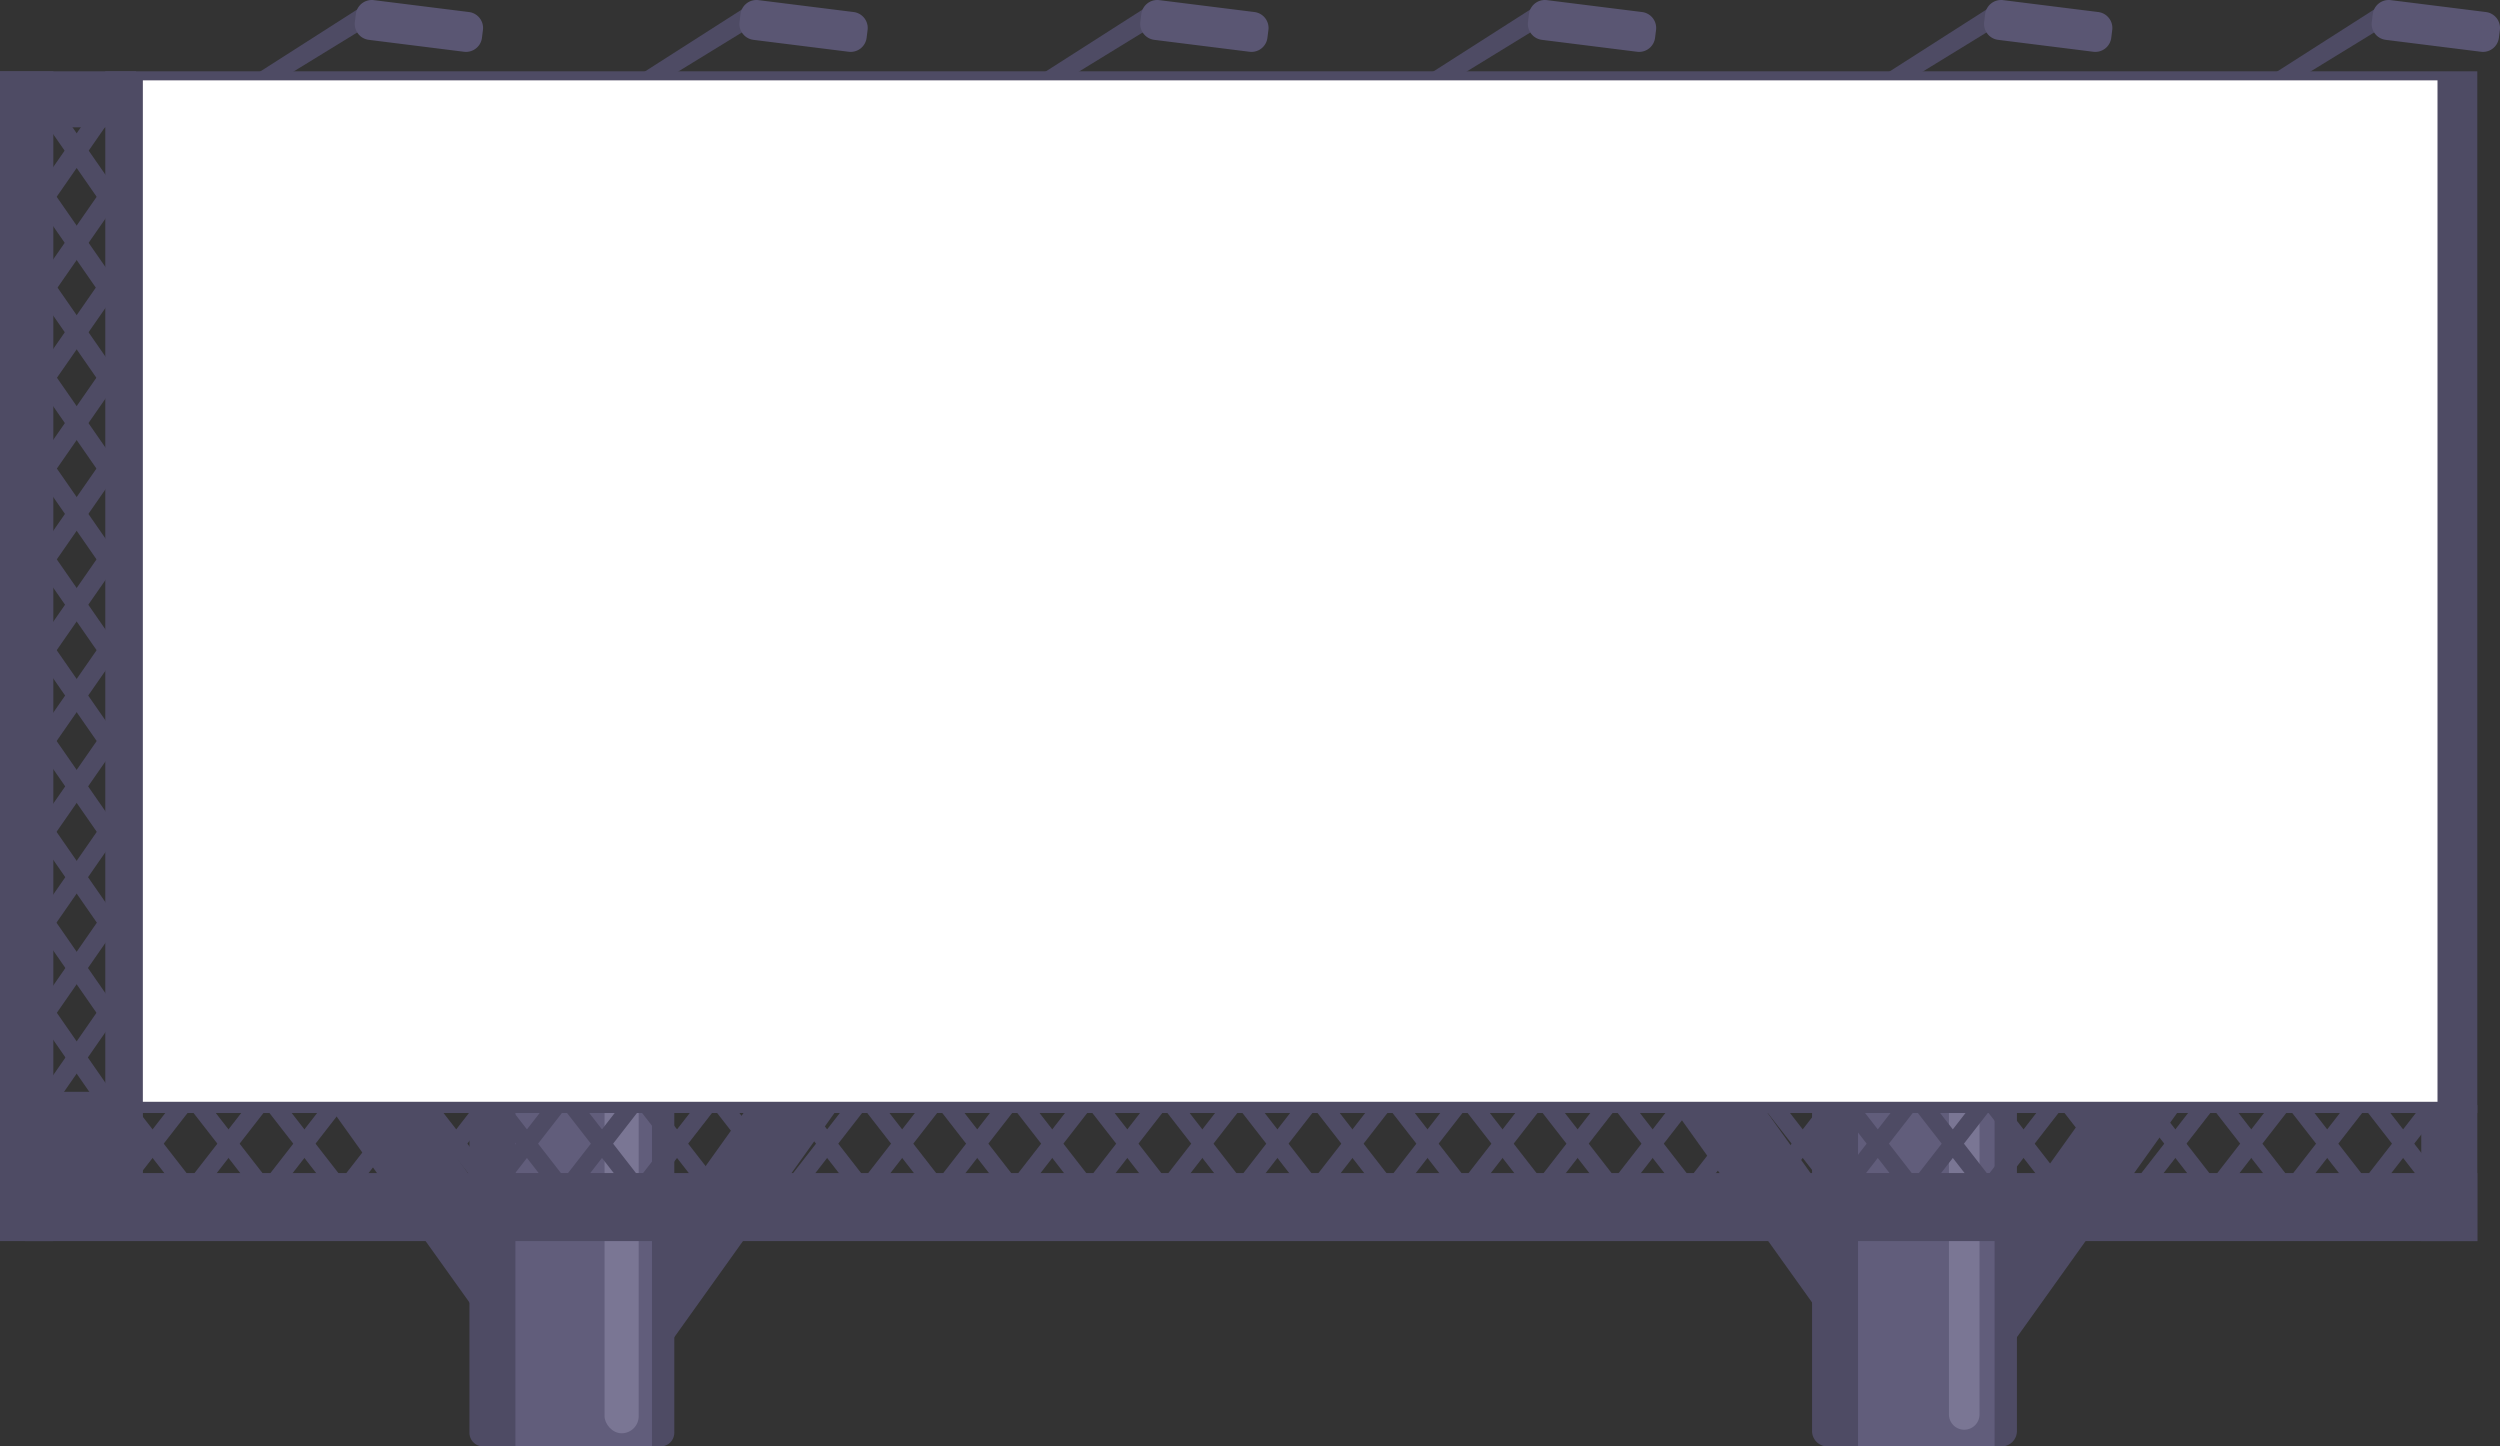 <svg id="billboard" xmlns="http://www.w3.org/2000/svg" width="1400" height="810" viewBox="0 0 1400 810">
  <rect x="0" y="0" width="1400" height="810" fill="#333333" stroke="none"/>
  <g id="light" transform="translate(0 0)">
    <g id="Group_129" data-name="Group 129" transform="translate(185.498 591.606)">
      <rect id="Rectangle_13" data-name="Rectangle 13" width="41.421" height="154.785" transform="translate(0 29.436) rotate(-35.541)" fill="#4e4b64"/>
      <rect id="Rectangle_14" data-name="Rectangle 14" width="41.42" height="181.06" transform="translate(177.761 177.313) rotate(-144.459)" fill="#4e4b64"/>
      <path id="Rectangle_15" data-name="Rectangle 15" d="M0,0H114.719a0,0,0,0,1,0,0V206.072a7.684,7.684,0,0,1-7.684,7.684H7.684A7.684,7.684,0,0,1,0,206.072V0A0,0,0,0,1,0,0Z" transform="translate(77.394 4.638)" fill="#4e4b64"/>
      <rect id="Rectangle_16" data-name="Rectangle 16" width="76.469" height="213.756" transform="translate(103.136 4.638)" fill="#615d7b"/>
      <rect id="Rectangle_17" data-name="Rectangle 17" width="19.117" height="211.032" rx="9.558" transform="translate(153.053)" fill="#7a7694"/>
    </g>
    <g id="Group_130" data-name="Group 130" transform="translate(937.361 591.606)">
      <rect id="Rectangle_18" data-name="Rectangle 18" width="41.42" height="154.784" transform="translate(0 29.436) rotate(-35.541)" fill="#4e4b64"/>
      <rect id="Rectangle_19" data-name="Rectangle 19" width="41.42" height="181.06" transform="translate(177.76 177.313) rotate(-144.459)" fill="#4e4b64"/>
      <path id="Rectangle_20" data-name="Rectangle 20" d="M0,0H114.719a0,0,0,0,1,0,0V205.133a8.623,8.623,0,0,1-8.623,8.623H8.623A8.623,8.623,0,0,1,0,205.133V0A0,0,0,0,1,0,0Z" transform="translate(77.394 4.638)" fill="#4e4b64"/>
      <rect id="Rectangle_21" data-name="Rectangle 21" width="76.469" height="213.756" transform="translate(103.136 4.638)" fill="#615d7b"/>
      <path id="Rectangle_22" data-name="Rectangle 22" d="M8.558,0h0a8.559,8.559,0,0,1,8.559,8.559V200.475a8.558,8.558,0,0,1-8.558,8.558h0A8.558,8.558,0,0,1,0,200.474V8.558A8.558,8.558,0,0,1,8.558,0Z" transform="translate(154.053)" fill="#7a7694"/>
    </g>
    <g id="Group_135" data-name="Group 135" transform="translate(0 39.929)">
      <rect id="Rectangle_23" data-name="Rectangle 23" width="1328.33" height="583.361" transform="translate(58.959)" fill="#4e4b64"/>
      <rect id="Rectangle_24" data-name="Rectangle 24" width="1373.034" height="38.102" transform="translate(14.255 616.979)" fill="#4e4b64"/>
      <rect id="Rectangle_25" data-name="Rectangle 25" width="29.884" height="655.081" fill="#4e4b64"/>
      <rect id="Rectangle_26" data-name="Rectangle 26" width="76.203" height="31.378" fill="#4e4b64"/>
      <rect id="Rectangle_27" data-name="Rectangle 27" width="76.203" height="31.378" transform="translate(1355.912 655.081) rotate(-90)" fill="#4e4b64"/>
      <g id="Group_131" data-name="Group 131" transform="translate(20.87 12.653)">
        <path id="Path_425" data-name="Path 425" d="M-474.492,331.206l-6.744,9.712-37.383-53.838,6.744-9.712Z" transform="translate(518.618 -277.368)" fill="#4e4b64"/>
        <path id="Path_426" data-name="Path 426" d="M-474.51,395.673l-6.7,9.645-37.383-53.839,6.7-9.644Z" transform="translate(518.613 -290.184)" fill="#4e4b64"/>
        <path id="Path_427" data-name="Path 427" d="M-474.528,460.14l-6.65,9.577-37.382-53.838,6.649-9.577Z" transform="translate(518.607 -304.517)" fill="#4e4b64"/>
        <path id="Path_428" data-name="Path 428" d="M-474.545,524.607l-6.6,9.508-37.383-53.838,6.6-9.508Z" transform="translate(518.601 -318.091)" fill="#4e4b64"/>
        <path id="Path_429" data-name="Path 429" d="M-474.563,589.074l-6.555,9.44L-518.5,544.676l6.555-9.44Z" transform="translate(518.595 -331.664)" fill="#4e4b64"/>
        <path id="Path_430" data-name="Path 430" d="M-474.581,653.541l-6.508,9.372-37.383-53.838,6.508-9.373Z" transform="translate(518.589 -345.238)" fill="#4e4b64"/>
        <path id="Path_431" data-name="Path 431" d="M-474.6,718.008l-6.461,9.3-37.382-53.839,6.461-9.3Z" transform="translate(518.583 -358.811)" fill="#4e4b64"/>
        <path id="Path_432" data-name="Path 432" d="M-474.616,782.474l-6.414,9.237-37.383-53.838,6.414-9.237Z" transform="translate(518.578 -372.385)" fill="#4e4b64"/>
        <path id="Path_433" data-name="Path 433" d="M-474.634,846.941-481,856.11l-37.383-53.838,6.366-9.169Z" transform="translate(518.572 -385.958)" fill="#4e4b64"/>
        <path id="Path_434" data-name="Path 434" d="M-474.652,911.408l-6.319,9.1-37.383-53.839,6.319-9.1Z" transform="translate(518.566 -399.531)" fill="#4e4b64"/>
        <path id="Path_435" data-name="Path 435" d="M-474.669,975.875l-6.272,9.033-37.382-53.839,6.272-9.033Z" transform="translate(518.56 -413.86)" fill="#4e4b64"/>
        <path id="Path_436" data-name="Path 436" d="M-474.687,1040.342l-6.225,8.965-37.383-53.839,6.225-8.965Z" transform="translate(518.554 -426.676)" fill="#4e4b64"/>
      </g>
      <g id="Group_132" data-name="Group 132" transform="translate(20.87 12.653)">
        <path id="Path_437" data-name="Path 437" d="M-518.618,331.206l6.744,9.712,37.383-53.838-6.744-9.712Z" transform="translate(518.618 -277.368)" fill="#4e4b64"/>
        <path id="Path_438" data-name="Path 438" d="M-518.589,395.673l6.7,9.645,37.383-53.839-6.7-9.644Z" transform="translate(518.613 -290.184)" fill="#4e4b64"/>
        <path id="Path_439" data-name="Path 439" d="M-518.559,460.14l6.649,9.577,37.383-53.838-6.65-9.577Z" transform="translate(518.607 -304.517)" fill="#4e4b64"/>
        <path id="Path_440" data-name="Path 440" d="M-518.53,524.607l6.6,9.508,37.383-53.838-6.6-9.508Z" transform="translate(518.601 -318.091)" fill="#4e4b64"/>
        <path id="Path_441" data-name="Path 441" d="M-518.5,589.074l6.555,9.44,37.382-53.839-6.555-9.44Z" transform="translate(518.595 -331.664)" fill="#4e4b64"/>
        <path id="Path_442" data-name="Path 442" d="M-518.472,653.541l6.508,9.372,37.383-53.838-6.508-9.373Z" transform="translate(518.589 -345.238)" fill="#4e4b64"/>
        <path id="Path_443" data-name="Path 443" d="M-518.442,718.008l6.461,9.3,37.383-53.839-6.461-9.3Z" transform="translate(518.583 -358.811)" fill="#4e4b64"/>
        <path id="Path_444" data-name="Path 444" d="M-518.412,782.474l6.414,9.237,37.383-53.838-6.414-9.237Z" transform="translate(518.578 -372.385)" fill="#4e4b64"/>
        <path id="Path_445" data-name="Path 445" d="M-518.383,846.941l6.366,9.168,37.383-53.838L-481,793.1Z" transform="translate(518.572 -385.958)" fill="#4e4b64"/>
        <path id="Path_446" data-name="Path 446" d="M-518.354,911.408l6.319,9.1,37.383-53.839-6.319-9.1Z" transform="translate(518.566 -399.531)" fill="#4e4b64"/>
        <path id="Path_447" data-name="Path 447" d="M-518.324,975.875l6.272,9.033,37.383-53.839-6.272-9.033Z" transform="translate(518.56 -413.86)" fill="#4e4b64"/>
        <path id="Path_448" data-name="Path 448" d="M-518.295,1040.342l6.225,8.965,37.382-53.839-6.225-8.965Z" transform="translate(518.554 -426.676)" fill="#4e4b64"/>
      </g>
      <g id="Group_133" data-name="Group 133" transform="translate(21.13 572.48)">
        <path id="Path_449" data-name="Path 449" d="M-518.295,1034.578l6.225,8.006,37.382-48.075-6.225-8.006Z" transform="translate(518.295 -986.503)" fill="#4e4b64"/>
        <path id="Path_450" data-name="Path 450" d="M-465.235,1034.578l6.225,8.006,37.383-48.075-6.225-8.006Z" transform="translate(507.747 -986.503)" fill="#4e4b64"/>
        <path id="Path_451" data-name="Path 451" d="M-412.175,1034.578l6.225,8.006,37.383-48.075-6.225-8.006Z" transform="translate(497.199 -986.503)" fill="#4e4b64"/>
        <path id="Path_452" data-name="Path 452" d="M-359.115,1034.578l6.225,8.006,37.383-48.075-6.225-8.006Z" transform="translate(486.651 -986.503)" fill="#4e4b64"/>
        <path id="Path_453" data-name="Path 453" d="M-306.055,1034.578l6.225,8.006,37.383-48.075-6.225-8.006Z" transform="translate(476.103 -986.503)" fill="#4e4b64"/>
        <path id="Path_454" data-name="Path 454" d="M-253,1034.578l6.225,8.006,37.383-48.075-6.225-8.006Z" transform="translate(465.555 -986.503)" fill="#4e4b64"/>
        <path id="Path_455" data-name="Path 455" d="M-199.935,1034.578l6.225,8.006,37.383-48.075-6.225-8.006Z" transform="translate(452.092 -986.503)" fill="#4e4b64"/>
        <path id="Path_456" data-name="Path 456" d="M-146.875,1034.578l6.225,8.006,37.383-48.075-6.225-8.006Z" transform="translate(441.058 -986.503)" fill="#4e4b64"/>
        <path id="Path_457" data-name="Path 457" d="M-93.815,1034.578l6.225,8.006,37.383-48.075-6.225-8.006Z" transform="translate(430.024 -986.503)" fill="#4e4b64"/>
        <path id="Path_458" data-name="Path 458" d="M-40.756,1034.578l6.225,8.006L2.852,994.509-3.373,986.5Z" transform="translate(418.99 -986.503)" fill="#4e4b64"/>
        <path id="Path_459" data-name="Path 459" d="M12.3,1034.578l6.225,8.006,37.383-48.075L49.687,986.5Z" transform="translate(407.956 -986.503)" fill="#4e4b64"/>
        <path id="Path_460" data-name="Path 460" d="M65.364,1034.578l6.225,8.006,37.383-48.075-6.225-8.006Z" transform="translate(396.922 -986.503)" fill="#4e4b64"/>
        <path id="Path_461" data-name="Path 461" d="M118.424,1034.578l6.225,8.006,37.383-48.075-6.225-8.006Z" transform="translate(385.889 -986.503)" fill="#4e4b64"/>
        <path id="Path_462" data-name="Path 462" d="M171.484,1034.578l6.225,8.006,37.383-48.075-6.225-8.006Z" transform="translate(374.855 -986.503)" fill="#4e4b64"/>
        <path id="Path_463" data-name="Path 463" d="M224.544,1034.578l6.225,8.006,37.382-48.075-6.225-8.006Z" transform="translate(363.821 -986.503)" fill="#4e4b64"/>
        <path id="Path_464" data-name="Path 464" d="M277.6,1034.578l6.225,8.006,37.383-48.075-6.225-8.006Z" transform="translate(352.787 -986.503)" fill="#4e4b64"/>
        <path id="Path_465" data-name="Path 465" d="M330.664,1034.578l6.225,8.006,37.383-48.075-6.225-8.006Z" transform="translate(341.753 -986.503)" fill="#4e4b64"/>
        <path id="Path_466" data-name="Path 466" d="M383.724,1034.578l6.225,8.006,37.382-48.075-6.225-8.006Z" transform="translate(330.719 -986.503)" fill="#4e4b64"/>
        <path id="Path_467" data-name="Path 467" d="M436.784,1034.578l6.225,8.006,37.383-48.075-6.225-8.006Z" transform="translate(319.685 -986.503)" fill="#4e4b64"/>
        <path id="Path_468" data-name="Path 468" d="M489.843,1034.578l6.225,8.006,37.383-48.075-6.225-8.006Z" transform="translate(308.652 -986.503)" fill="#4e4b64"/>
        <path id="Path_469" data-name="Path 469" d="M542.9,1034.578l6.225,8.006,37.383-48.075-6.225-8.006Z" transform="translate(297.618 -986.503)" fill="#4e4b64"/>
        <path id="Path_470" data-name="Path 470" d="M595.963,1034.578l6.225,8.006,37.382-48.075-6.224-8.006Z" transform="translate(286.584 -986.503)" fill="#4e4b64"/>
        <path id="Path_471" data-name="Path 471" d="M649.023,1034.578l6.225,8.006,37.383-48.075-6.225-8.006Z" transform="translate(275.55 -986.503)" fill="#4e4b64"/>
        <path id="Path_472" data-name="Path 472" d="M702.083,1034.578l6.225,8.006,37.383-48.075-6.225-8.006Z" transform="translate(264.516 -986.503)" fill="#4e4b64"/>
        <path id="Path_473" data-name="Path 473" d="M755.143,1034.578l6.225,8.006,37.383-48.075-6.225-8.006Z" transform="translate(253.482 -986.503)" fill="#4e4b64"/>
        <path id="Path_474" data-name="Path 474" d="M808.2,1034.578l6.225,8.006,37.383-48.075-6.225-8.006Z" transform="translate(242.448 -986.503)" fill="#4e4b64"/>
        <path id="Path_475" data-name="Path 475" d="M861.263,1034.578l6.225,8.006,37.382-48.075-6.224-8.006Z" transform="translate(228.986 -986.503)" fill="#4e4b64"/>
        <path id="Path_476" data-name="Path 476" d="M914.323,1034.578l6.225,8.006,37.383-48.075-6.225-8.006Z" transform="translate(218.437 -986.503)" fill="#4e4b64"/>
        <path id="Path_477" data-name="Path 477" d="M967.382,1034.578l6.225,8.006,37.383-48.075-6.225-8.006Z" transform="translate(207.89 -986.503)" fill="#4e4b64"/>
        <path id="Path_478" data-name="Path 478" d="M1020.443,1034.578l6.225,8.006,37.383-48.075-6.225-8.006Z" transform="translate(197.341 -986.503)" fill="#4e4b64"/>
        <path id="Path_479" data-name="Path 479" d="M1073.5,1034.578l6.225,8.006,37.383-48.075-6.225-8.006Z" transform="translate(186.793 -986.503)" fill="#4e4b64"/>
        <path id="Path_480" data-name="Path 480" d="M1126.562,1034.578l6.225,8.006,37.383-48.075-6.225-8.006Z" transform="translate(176.245 -986.503)" fill="#4e4b64"/>
      </g>
      <g id="Group_134" data-name="Group 134" transform="translate(21.13 572.48)">
        <path id="Path_481" data-name="Path 481" d="M1170.17,1034.578l-6.225,8.006-37.383-48.075,6.225-8.006Z" transform="translate(176.245 -986.503)" fill="#4e4b64"/>
        <path id="Path_482" data-name="Path 482" d="M1117.11,1034.578l-6.225,8.006L1073.5,994.509l6.225-8.006Z" transform="translate(186.793 -986.503)" fill="#4e4b64"/>
        <path id="Path_483" data-name="Path 483" d="M1064.051,1034.578l-6.225,8.006-37.383-48.075,6.225-8.006Z" transform="translate(197.341 -986.503)" fill="#4e4b64"/>
        <path id="Path_484" data-name="Path 484" d="M1010.99,1034.578l-6.225,8.006-37.383-48.075,6.225-8.006Z" transform="translate(207.89 -986.503)" fill="#4e4b64"/>
        <path id="Path_485" data-name="Path 485" d="M957.931,1034.578l-6.225,8.006-37.383-48.075,6.225-8.006Z" transform="translate(218.437 -986.503)" fill="#4e4b64"/>
        <path id="Path_486" data-name="Path 486" d="M904.87,1034.578l-6.224,8.006-37.383-48.075,6.225-8.006Z" transform="translate(228.986 -986.503)" fill="#4e4b64"/>
        <path id="Path_487" data-name="Path 487" d="M851.81,1034.578l-6.225,8.006L808.2,994.509l6.225-8.006Z" transform="translate(242.448 -986.503)" fill="#4e4b64"/>
        <path id="Path_488" data-name="Path 488" d="M798.751,1034.578l-6.225,8.006-37.383-48.075,6.225-8.006Z" transform="translate(253.482 -986.503)" fill="#4e4b64"/>
        <path id="Path_489" data-name="Path 489" d="M745.691,1034.578l-6.225,8.006-37.383-48.075,6.225-8.006Z" transform="translate(264.516 -986.503)" fill="#4e4b64"/>
        <path id="Path_490" data-name="Path 490" d="M692.631,1034.578l-6.225,8.006-37.383-48.075,6.225-8.006Z" transform="translate(275.55 -986.503)" fill="#4e4b64"/>
        <path id="Path_491" data-name="Path 491" d="M639.571,1034.578l-6.224,8.006-37.383-48.075,6.225-8.006Z" transform="translate(286.584 -986.503)" fill="#4e4b64"/>
        <path id="Path_492" data-name="Path 492" d="M586.511,1034.578l-6.225,8.006L542.9,994.509l6.225-8.006Z" transform="translate(297.618 -986.503)" fill="#4e4b64"/>
        <path id="Path_493" data-name="Path 493" d="M533.451,1034.578l-6.225,8.006-37.383-48.075,6.225-8.006Z" transform="translate(308.652 -986.503)" fill="#4e4b64"/>
        <path id="Path_494" data-name="Path 494" d="M480.391,1034.578l-6.225,8.006-37.382-48.075,6.225-8.006Z" transform="translate(319.685 -986.503)" fill="#4e4b64"/>
        <path id="Path_495" data-name="Path 495" d="M427.331,1034.578l-6.225,8.006-37.383-48.075,6.225-8.006Z" transform="translate(330.719 -986.503)" fill="#4e4b64"/>
        <path id="Path_496" data-name="Path 496" d="M374.271,1034.578l-6.225,8.006-37.383-48.075,6.225-8.006Z" transform="translate(341.753 -986.503)" fill="#4e4b64"/>
        <path id="Path_497" data-name="Path 497" d="M321.211,1034.578l-6.225,8.006L277.6,994.509l6.225-8.006Z" transform="translate(352.787 -986.503)" fill="#4e4b64"/>
        <path id="Path_498" data-name="Path 498" d="M268.151,1034.578l-6.225,8.006-37.383-48.075,6.225-8.006Z" transform="translate(363.821 -986.503)" fill="#4e4b64"/>
        <path id="Path_499" data-name="Path 499" d="M215.092,1034.578l-6.225,8.006-37.383-48.075,6.225-8.006Z" transform="translate(374.855 -986.503)" fill="#4e4b64"/>
        <path id="Path_500" data-name="Path 500" d="M162.032,1034.578l-6.225,8.006-37.383-48.075,6.225-8.006Z" transform="translate(385.889 -986.503)" fill="#4e4b64"/>
        <path id="Path_501" data-name="Path 501" d="M108.972,1034.578l-6.225,8.006L65.364,994.509l6.225-8.006Z" transform="translate(396.922 -986.503)" fill="#4e4b64"/>
        <path id="Path_502" data-name="Path 502" d="M55.912,1034.578l-6.225,8.006L12.3,994.509l6.225-8.006Z" transform="translate(407.956 -986.503)" fill="#4e4b64"/>
        <path id="Path_503" data-name="Path 503" d="M2.852,1034.578l-6.225,8.006-37.383-48.075,6.225-8.006Z" transform="translate(418.99 -986.503)" fill="#4e4b64"/>
        <path id="Path_504" data-name="Path 504" d="M-50.208,1034.578l-6.225,8.006-37.382-48.075,6.225-8.006Z" transform="translate(430.024 -986.503)" fill="#4e4b64"/>
        <path id="Path_505" data-name="Path 505" d="M-103.268,1034.578l-6.225,8.006-37.383-48.075,6.225-8.006Z" transform="translate(441.058 -986.503)" fill="#4e4b64"/>
        <path id="Path_506" data-name="Path 506" d="M-156.328,1034.578l-6.225,8.006-37.383-48.075,6.225-8.006Z" transform="translate(452.092 -986.503)" fill="#4e4b64"/>
        <path id="Path_507" data-name="Path 507" d="M-209.388,1034.578l-6.225,8.006L-253,994.509l6.225-8.006Z" transform="translate(465.555 -986.503)" fill="#4e4b64"/>
        <path id="Path_508" data-name="Path 508" d="M-262.448,1034.578l-6.225,8.006-37.383-48.075,6.225-8.006Z" transform="translate(476.103 -986.503)" fill="#4e4b64"/>
        <path id="Path_509" data-name="Path 509" d="M-315.507,1034.578l-6.225,8.006-37.383-48.075,6.225-8.006Z" transform="translate(486.651 -986.503)" fill="#4e4b64"/>
        <path id="Path_510" data-name="Path 510" d="M-368.567,1034.578l-6.225,8.006-37.383-48.075,6.225-8.006Z" transform="translate(497.199 -986.503)" fill="#4e4b64"/>
        <path id="Path_511" data-name="Path 511" d="M-421.627,1034.578l-6.225,8.006-37.382-48.075,6.225-8.006Z" transform="translate(507.747 -986.503)" fill="#4e4b64"/>
        <path id="Path_512" data-name="Path 512" d="M-474.687,1034.578l-6.225,8.006-37.383-48.075,6.225-8.006Z" transform="translate(518.295 -986.503)" fill="#4e4b64"/>
      </g>
      <rect id="Rectangle_28" data-name="Rectangle 28" width="62.753" height="68.355" transform="translate(17.276 571.474)" fill="#4e4b64"/>
    </g>
    <g id="Group_136" data-name="Group 136" transform="translate(142.453)">
      <path id="Path_513" data-name="Path 513" d="M-366.87,254.228l9.954,5.272,56.032-34.366-2.362-11.585Z" transform="translate(366.87 -212.099)" fill="#4e4b64"/>
      <path id="Path_514" data-name="Path 514" d="M-235.495,240.727l-53.375-6.679a8.991,8.991,0,0,1-7.783-10.008l.557-4.448a8.992,8.992,0,0,1,10.009-7.783l53.375,6.679A8.991,8.991,0,0,1-224.93,228.5l-.556,4.447A8.992,8.992,0,0,1-235.495,240.727Z" transform="translate(352.924 -211.739)" fill="#5a5673"/>
    </g>
    <g id="Group_137" data-name="Group 137" transform="translate(357.86)">
      <path id="Path_515" data-name="Path 515" d="M-92.727,254.228l9.954,5.272,56.032-34.366L-29.1,213.548Z" transform="translate(92.727 -212.099)" fill="#4e4b64"/>
      <path id="Path_516" data-name="Path 516" d="M38.648,240.727l-53.374-6.679a8.99,8.99,0,0,1-7.783-10.008l.557-4.448a8.992,8.992,0,0,1,10.009-7.783l53.375,6.679A8.991,8.991,0,0,1,49.213,228.5l-.556,4.447A8.992,8.992,0,0,1,38.648,240.727Z" transform="translate(78.782 -211.739)" fill="#5a5673"/>
    </g>
    <g id="Group_138" data-name="Group 138" transform="translate(582.318)">
      <path id="Path_517" data-name="Path 517" d="M190.741,254.228l9.954,5.272,56.031-34.366-2.362-11.585Z" transform="translate(-190.741 -212.099)" fill="#4e4b64"/>
      <path id="Path_518" data-name="Path 518" d="M322.115,240.727l-53.374-6.679a8.99,8.99,0,0,1-7.783-10.008l.556-4.448a8.993,8.993,0,0,1,10.009-7.783l53.374,6.679a8.991,8.991,0,0,1,7.783,10.009l-.557,4.447A8.991,8.991,0,0,1,322.115,240.727Z" transform="translate(-204.686 -211.739)" fill="#5a5673"/>
    </g>
    <g id="Group_139" data-name="Group 139" transform="translate(799.392)">
      <path id="Path_519" data-name="Path 519" d="M464.883,254.228l9.954,5.272,56.032-34.366-2.362-11.585Z" transform="translate(-464.883 -212.099)" fill="#4e4b64"/>
      <path id="Path_520" data-name="Path 520" d="M596.258,240.727l-53.374-6.679A8.99,8.99,0,0,1,535.1,224.04l.557-4.448a8.991,8.991,0,0,1,10.008-7.783l53.375,6.679a8.991,8.991,0,0,1,7.783,10.009l-.557,4.447A8.991,8.991,0,0,1,596.258,240.727Z" transform="translate(-478.829 -211.739)" fill="#5a5673"/>
    </g>
    <g id="Group_140" data-name="Group 140" transform="translate(1054.861)">
      <path id="Path_521" data-name="Path 521" d="M787.514,254.228l9.954,5.272L853.5,225.133l-2.362-11.585Z" transform="translate(-787.514 -212.099)" fill="#4e4b64"/>
      <path id="Path_522" data-name="Path 522" d="M918.889,240.727l-53.375-6.679a8.989,8.989,0,0,1-7.782-10.008l.556-4.448a8.992,8.992,0,0,1,10.009-7.783l53.375,6.679a8.99,8.99,0,0,1,7.782,10.009l-.556,4.447A8.992,8.992,0,0,1,918.889,240.727Z" transform="translate(-801.459 -211.739)" fill="#5a5673"/>
    </g>
    <g id="Group_141" data-name="Group 141" transform="translate(1271.935)">
      <path id="Path_523" data-name="Path 523" d="M1061.657,254.228l9.954,5.272,56.032-34.366-2.362-11.585Z" transform="translate(-1061.657 -212.099)" fill="#4e4b64"/>
      <path id="Path_524" data-name="Path 524" d="M1193.032,240.727l-53.375-6.679a8.991,8.991,0,0,1-7.783-10.008l.557-4.448a8.992,8.992,0,0,1,10.01-7.783l53.374,6.679A8.992,8.992,0,0,1,1203.6,228.5l-.558,4.447A8.99,8.99,0,0,1,1193.032,240.727Z" transform="translate(-1075.602 -211.739)" fill="#5a5673"/>
    </g>
  </g>
  <rect id="Rectangle_29" data-name="Rectangle 29" width="1285" height="572" transform="translate(80 45)" fill="#fff"/>
</svg>
